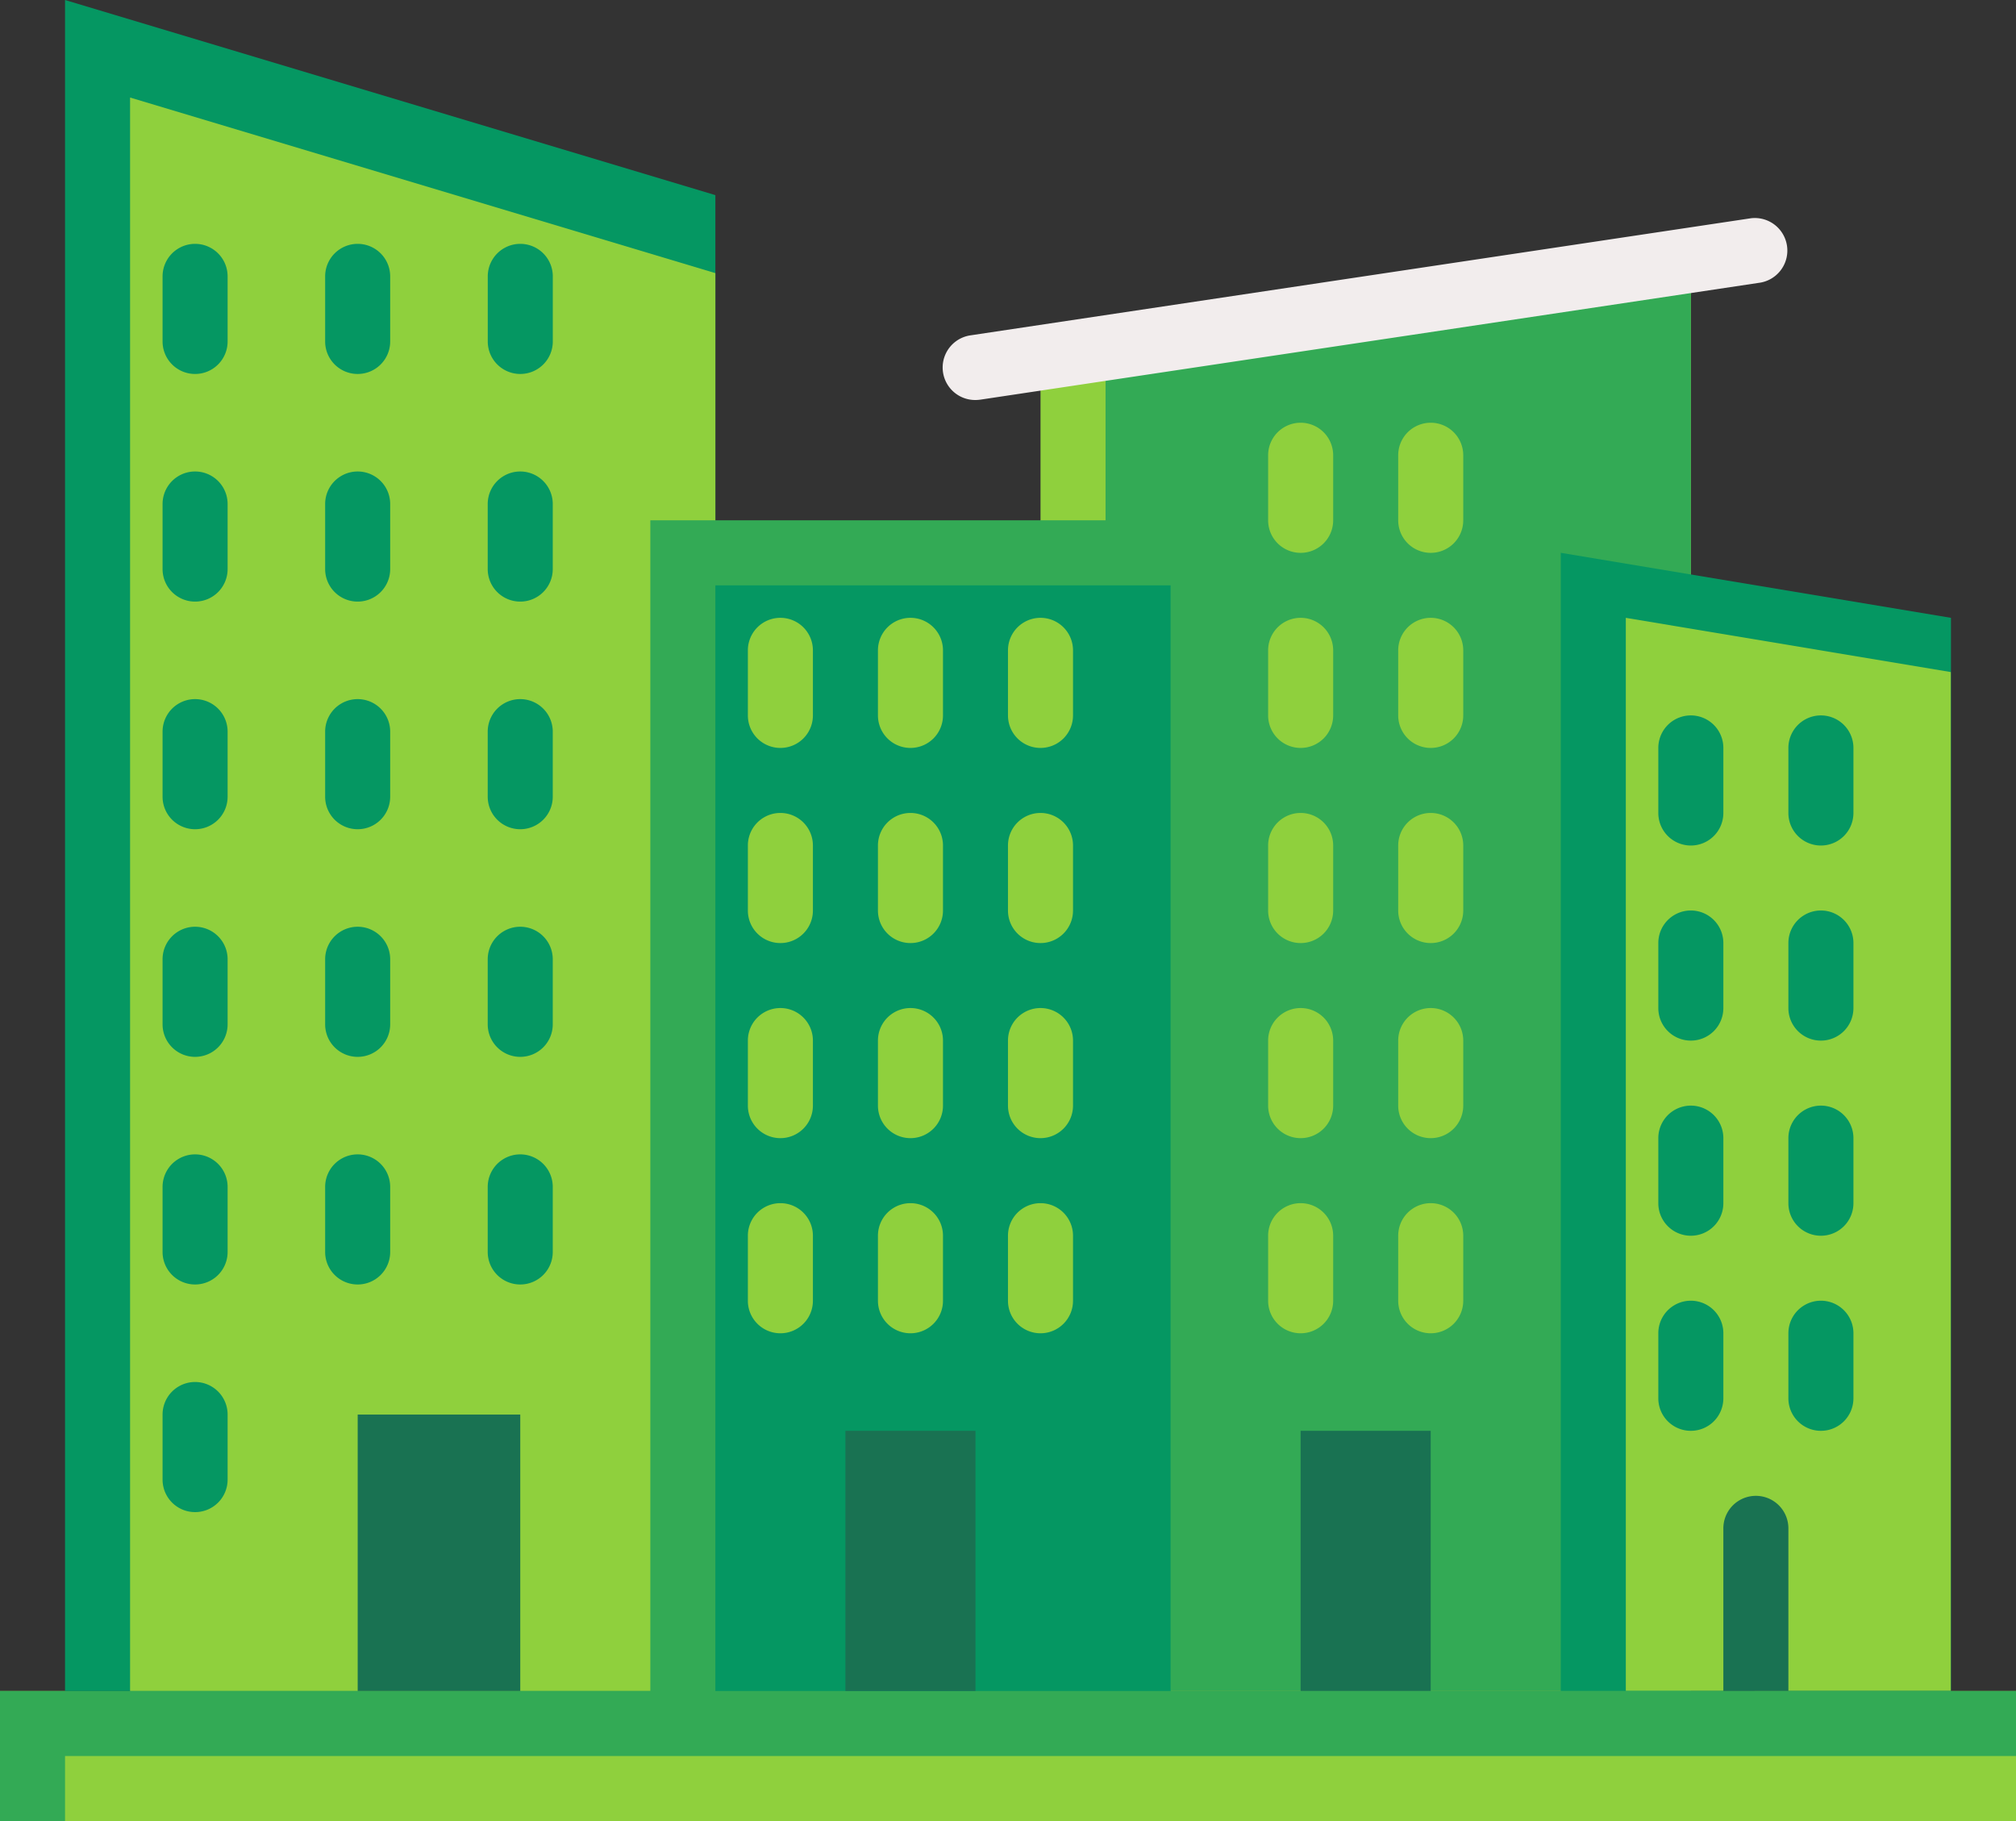 <svg xmlns="http://www.w3.org/2000/svg" width="45.287" height="40.904" viewBox="0 0 45.287 40.904">
  <rect x="0" y="0" width="45.287" height="40.904" fill="#333333" stroke="none"/>
  <g id="city" transform="translate(-1 -4)">
    <path id="Path_2437" data-name="Path 2437" d="M1,56H46.287v2.922H1Z" transform="translate(0 -14.017)" fill="#8fd03d"/>
    <path id="Path_2438" data-name="Path 2438" d="M2.461,57.461H46.287V56H1v2.922H2.461Z" transform="translate(0 -14.017)" fill="#3a5"/>
    <path id="Path_2439" data-name="Path 2439" d="M17.609,8.383,3,4V41.983H17.609Z" transform="translate(-0.539)" fill="#059762"/>
    <path id="Path_2440" data-name="Path 2440" d="M18.148,42.791V10.944L5,7V42.791Z" transform="translate(-1.078 -0.809)" fill="#8fd03d"/>
    <path id="Path_2441" data-name="Path 2441" d="M47.609,12,33,14.191V44.139H47.609Z" transform="translate(-8.626 -2.157)" fill="#8fd03d"/>
    <path id="Path_2442" data-name="Path 2442" d="M48.148,44.22V12.3L35,14.272V44.22Z" transform="translate(-9.165 -2.237)" fill="#3a5"/>
    <path id="Path_2443" data-name="Path 2443" d="M48.152,10.708l-17.53,2.63a.73.73,0,0,0,.107,1.453.82.82,0,0,0,.11-.008l17.53-2.63a.731.731,0,0,0-.217-1.445Z" transform="translate(-7.817 -1.806)" fill="#f2eded"/>
    <path id="Path_2444" data-name="Path 2444" d="M6.73,14.422a.73.73,0,0,1-.73-.73V12.23a.73.73,0,1,1,1.461,0v1.461A.73.73,0,0,1,6.73,14.422Z" transform="translate(-1.348 -2.022)" fill="#059762"/>
    <path id="Path_2445" data-name="Path 2445" d="M11.73,14.422a.73.73,0,0,1-.73-.73V12.23a.73.73,0,1,1,1.461,0v1.461A.73.73,0,0,1,11.73,14.422Z" transform="translate(-2.696 -2.022)" fill="#059762"/>
    <path id="Path_2446" data-name="Path 2446" d="M16.73,14.422a.73.73,0,0,1-.73-.73V12.23a.73.73,0,0,1,1.461,0v1.461A.73.73,0,0,1,16.73,14.422Z" transform="translate(-4.043 -2.022)" fill="#059762"/>
    <path id="Path_2447" data-name="Path 2447" d="M21,20H32.687V46.3H21Z" transform="translate(-5.391 -4.313)" fill="#3a5"/>
    <path id="Path_2448" data-name="Path 2448" d="M23,22H33.226V46.835H23Z" transform="translate(-5.93 -4.852)" fill="#059762"/>
    <path id="Path_2449" data-name="Path 2449" d="M24.73,25.922a.73.73,0,0,1-.73-.73V23.73a.73.73,0,0,1,1.461,0v1.461A.73.73,0,0,1,24.73,25.922Z" transform="translate(-6.2 -5.122)" fill="#8fd03d"/>
    <path id="Path_2450" data-name="Path 2450" d="M28.73,25.922a.73.73,0,0,1-.73-.73V23.73a.73.73,0,1,1,1.461,0v1.461A.73.73,0,0,1,28.73,25.922Z" transform="translate(-7.278 -5.122)" fill="#8fd03d"/>
    <path id="Path_2451" data-name="Path 2451" d="M32.73,25.922a.73.73,0,0,1-.73-.73V23.73a.73.73,0,0,1,1.461,0v1.461A.73.73,0,0,1,32.73,25.922Z" transform="translate(-8.357 -5.122)" fill="#8fd03d"/>
    <path id="Path_2452" data-name="Path 2452" d="M24.73,31.922a.73.73,0,0,1-.73-.73V29.73a.73.73,0,0,1,1.461,0v1.461A.73.73,0,0,1,24.73,31.922Z" transform="translate(-6.2 -6.739)" fill="#8fd03d"/>
    <path id="Path_2453" data-name="Path 2453" d="M28.73,31.922a.73.73,0,0,1-.73-.73V29.73a.73.73,0,0,1,1.461,0v1.461A.73.73,0,0,1,28.73,31.922Z" transform="translate(-7.278 -6.739)" fill="#8fd03d"/>
    <path id="Path_2454" data-name="Path 2454" d="M32.73,31.922a.73.73,0,0,1-.73-.73V29.73a.73.73,0,0,1,1.461,0v1.461A.73.73,0,0,1,32.73,31.922Z" transform="translate(-8.357 -6.739)" fill="#8fd03d"/>
    <path id="Path_2455" data-name="Path 2455" d="M24.73,37.922a.73.73,0,0,1-.73-.73V35.73a.73.73,0,0,1,1.461,0v1.461A.73.73,0,0,1,24.73,37.922Z" transform="translate(-6.2 -8.357)" fill="#8fd03d"/>
    <path id="Path_2456" data-name="Path 2456" d="M28.73,37.922a.73.73,0,0,1-.73-.73V35.73a.73.73,0,1,1,1.461,0v1.461A.73.73,0,0,1,28.73,37.922Z" transform="translate(-7.278 -8.357)" fill="#8fd03d"/>
    <path id="Path_2457" data-name="Path 2457" d="M32.73,37.922a.73.73,0,0,1-.73-.73V35.73a.73.73,0,0,1,1.461,0v1.461A.73.73,0,0,1,32.73,37.922Z" transform="translate(-8.357 -8.357)" fill="#8fd03d"/>
    <path id="Path_2458" data-name="Path 2458" d="M24.73,43.922a.73.73,0,0,1-.73-.73V41.73a.73.73,0,0,1,1.461,0v1.461A.73.73,0,0,1,24.73,43.922Z" transform="translate(-6.2 -9.974)" fill="#8fd03d"/>
    <path id="Path_2459" data-name="Path 2459" d="M28.73,43.922a.73.73,0,0,1-.73-.73V41.73a.73.73,0,1,1,1.461,0v1.461A.73.73,0,0,1,28.73,43.922Z" transform="translate(-7.278 -9.974)" fill="#8fd03d"/>
    <path id="Path_2460" data-name="Path 2460" d="M32.73,43.922a.73.73,0,0,1-.73-.73V41.73a.73.73,0,0,1,1.461,0v1.461A.73.73,0,0,1,32.73,43.922Z" transform="translate(-8.357 -9.974)" fill="#8fd03d"/>
    <path id="Path_2461" data-name="Path 2461" d="M27,48h2.922v5.843H27Z" transform="translate(-7.009 -11.861)" fill="#197252"/>
    <path id="Path_2462" data-name="Path 2462" d="M40.73,25.922a.73.73,0,0,1-.73-.73V23.73a.73.73,0,0,1,1.461,0v1.461A.73.73,0,0,1,40.73,25.922Z" transform="translate(-10.513 -5.122)" fill="#8fd03d"/>
    <path id="Path_2463" data-name="Path 2463" d="M44.73,25.922a.73.73,0,0,1-.73-.73V23.73a.73.73,0,0,1,1.461,0v1.461A.73.73,0,0,1,44.73,25.922Z" transform="translate(-11.591 -5.122)" fill="#8fd03d"/>
    <path id="Path_2464" data-name="Path 2464" d="M40.73,19.922a.73.73,0,0,1-.73-.73V17.73a.73.73,0,0,1,1.461,0v1.461A.73.73,0,0,1,40.73,19.922Z" transform="translate(-10.513 -3.504)" fill="#8fd03d"/>
    <path id="Path_2465" data-name="Path 2465" d="M44.73,19.922a.73.73,0,0,1-.73-.73V17.73a.73.73,0,0,1,1.461,0v1.461A.73.73,0,0,1,44.73,19.922Z" transform="translate(-11.591 -3.504)" fill="#8fd03d"/>
    <path id="Path_2466" data-name="Path 2466" d="M40.73,31.922a.73.73,0,0,1-.73-.73V29.73a.73.73,0,0,1,1.461,0v1.461A.73.73,0,0,1,40.73,31.922Z" transform="translate(-10.513 -6.739)" fill="#8fd03d"/>
    <path id="Path_2467" data-name="Path 2467" d="M44.73,31.922a.73.73,0,0,1-.73-.73V29.73a.73.73,0,0,1,1.461,0v1.461A.73.73,0,0,1,44.73,31.922Z" transform="translate(-11.591 -6.739)" fill="#8fd03d"/>
    <path id="Path_2468" data-name="Path 2468" d="M40.73,37.922a.73.73,0,0,1-.73-.73V35.73a.73.73,0,0,1,1.461,0v1.461A.73.73,0,0,1,40.73,37.922Z" transform="translate(-10.513 -8.357)" fill="#8fd03d"/>
    <path id="Path_2469" data-name="Path 2469" d="M44.73,37.922a.73.73,0,0,1-.73-.73V35.73a.73.73,0,0,1,1.461,0v1.461A.73.73,0,0,1,44.73,37.922Z" transform="translate(-11.591 -8.357)" fill="#8fd03d"/>
    <path id="Path_2470" data-name="Path 2470" d="M40.73,43.922a.73.73,0,0,1-.73-.73V41.73a.73.73,0,0,1,1.461,0v1.461A.73.73,0,0,1,40.73,43.922Z" transform="translate(-10.513 -9.974)" fill="#8fd03d"/>
    <path id="Path_2471" data-name="Path 2471" d="M44.73,43.922a.73.73,0,0,1-.73-.73V41.73a.73.73,0,0,1,1.461,0v1.461A.73.73,0,0,1,44.73,43.922Z" transform="translate(-11.591 -9.974)" fill="#8fd03d"/>
    <path id="Path_2472" data-name="Path 2472" d="M41,48h2.922v5.843H41Z" transform="translate(-10.783 -11.861)" fill="#197252"/>
    <g id="Group_10155" data-name="Group 10155" transform="translate(4.652 14.591)">
      <path id="Path_2473" data-name="Path 2473" d="M6.73,21.422a.73.73,0,0,1-.73-.73V19.23a.73.73,0,1,1,1.461,0v1.461A.73.73,0,0,1,6.73,21.422Z" transform="translate(-6 -18.5)" fill="#059762"/>
      <path id="Path_2474" data-name="Path 2474" d="M11.73,21.422a.73.73,0,0,1-.73-.73V19.23a.73.73,0,1,1,1.461,0v1.461A.73.73,0,0,1,11.73,21.422Z" transform="translate(-7.348 -18.5)" fill="#059762"/>
      <path id="Path_2475" data-name="Path 2475" d="M16.73,21.422a.73.73,0,0,1-.73-.73V19.23a.73.73,0,0,1,1.461,0v1.461A.73.73,0,0,1,16.73,21.422Z" transform="translate(-8.696 -18.5)" fill="#059762"/>
      <path id="Path_2476" data-name="Path 2476" d="M6.73,28.422a.73.73,0,0,1-.73-.73V26.23a.73.73,0,0,1,1.461,0v1.461A.73.73,0,0,1,6.73,28.422Z" transform="translate(-6 -20.387)" fill="#059762"/>
      <path id="Path_2477" data-name="Path 2477" d="M11.73,28.422a.73.73,0,0,1-.73-.73V26.23a.73.73,0,0,1,1.461,0v1.461A.73.73,0,0,1,11.73,28.422Z" transform="translate(-7.348 -20.387)" fill="#059762"/>
      <path id="Path_2478" data-name="Path 2478" d="M16.73,28.422a.73.73,0,0,1-.73-.73V26.23a.73.73,0,0,1,1.461,0v1.461A.73.73,0,0,1,16.73,28.422Z" transform="translate(-8.696 -20.387)" fill="#059762"/>
      <path id="Path_2479" data-name="Path 2479" d="M6.73,35.422a.73.73,0,0,1-.73-.73V33.23a.73.73,0,1,1,1.461,0v1.461A.73.73,0,0,1,6.73,35.422Z" transform="translate(-6 -22.274)" fill="#059762"/>
      <path id="Path_2480" data-name="Path 2480" d="M11.73,35.422a.73.73,0,0,1-.73-.73V33.23a.73.73,0,0,1,1.461,0v1.461A.73.73,0,0,1,11.73,35.422Z" transform="translate(-7.348 -22.274)" fill="#059762"/>
      <path id="Path_2481" data-name="Path 2481" d="M16.73,35.422a.73.73,0,0,1-.73-.73V33.23a.73.73,0,0,1,1.461,0v1.461A.73.73,0,0,1,16.73,35.422Z" transform="translate(-8.696 -22.274)" fill="#059762"/>
      <path id="Path_2482" data-name="Path 2482" d="M6.73,42.422a.73.73,0,0,1-.73-.73V40.23a.73.73,0,1,1,1.461,0v1.461A.73.73,0,0,1,6.73,42.422Z" transform="translate(-6 -24.161)" fill="#059762"/>
      <path id="Path_2483" data-name="Path 2483" d="M11.73,42.422a.73.73,0,0,1-.73-.73V40.23a.73.73,0,0,1,1.461,0v1.461A.73.73,0,0,1,11.73,42.422Z" transform="translate(-7.348 -24.161)" fill="#059762"/>
      <path id="Path_2484" data-name="Path 2484" d="M16.73,42.422a.73.73,0,0,1-.73-.73V40.23a.73.73,0,0,1,1.461,0v1.461A.73.73,0,0,1,16.73,42.422Z" transform="translate(-8.696 -24.161)" fill="#059762"/>
      <path id="Path_2485" data-name="Path 2485" d="M6.73,49.422a.73.73,0,0,1-.73-.73V47.23a.73.73,0,1,1,1.461,0v1.461A.73.73,0,0,1,6.73,49.422Z" transform="translate(-6 -26.048)" fill="#059762"/>
    </g>
    <path id="Path_2486" data-name="Path 2486" d="M12,47.5h3.652v6.209H12Z" transform="translate(-2.965 -11.726)" fill="#197252"/>
    <path id="Path_2487" data-name="Path 2487" d="M57.765,46.565H49V21l8.765,1.461Z" transform="translate(-12.939 -4.583)" fill="#059762"/>
    <path id="Path_2488" data-name="Path 2488" d="M58.3,47.1V24.218L51,23V47.1Z" transform="translate(-13.478 -5.122)" fill="#8fd03d"/>
    <path id="Path_2489" data-name="Path 2489" d="M52.73,28.922a.73.73,0,0,1-.73-.73V26.73a.73.73,0,1,1,1.461,0v1.461A.73.73,0,0,1,52.73,28.922Z" transform="translate(-13.748 -5.93)" fill="#059762"/>
    <path id="Path_2490" data-name="Path 2490" d="M56.73,28.922a.73.73,0,0,1-.73-.73V26.73a.73.73,0,0,1,1.461,0v1.461A.73.73,0,0,1,56.73,28.922Z" transform="translate(-14.826 -5.93)" fill="#059762"/>
    <path id="Path_2491" data-name="Path 2491" d="M52.73,34.922a.73.73,0,0,1-.73-.73V32.73a.73.73,0,1,1,1.461,0v1.461A.73.73,0,0,1,52.73,34.922Z" transform="translate(-13.748 -7.548)" fill="#059762"/>
    <path id="Path_2492" data-name="Path 2492" d="M56.73,34.922a.73.73,0,0,1-.73-.73V32.73a.73.73,0,0,1,1.461,0v1.461A.73.73,0,0,1,56.73,34.922Z" transform="translate(-14.826 -7.548)" fill="#059762"/>
    <path id="Path_2493" data-name="Path 2493" d="M52.73,40.922a.73.73,0,0,1-.73-.73V38.73a.73.73,0,1,1,1.461,0v1.461A.73.73,0,0,1,52.73,40.922Z" transform="translate(-13.748 -9.165)" fill="#059762"/>
    <path id="Path_2494" data-name="Path 2494" d="M56.73,40.922a.73.73,0,0,1-.73-.73V38.73a.73.73,0,0,1,1.461,0v1.461A.73.73,0,0,1,56.73,40.922Z" transform="translate(-14.826 -9.165)" fill="#059762"/>
    <path id="Path_2495" data-name="Path 2495" d="M52.73,46.922a.73.73,0,0,1-.73-.73V44.73a.73.73,0,1,1,1.461,0v1.461A.73.73,0,0,1,52.73,46.922Z" transform="translate(-13.748 -10.783)" fill="#059762"/>
    <path id="Path_2496" data-name="Path 2496" d="M56.73,46.922a.73.73,0,0,1-.73-.73V44.73a.73.73,0,0,1,1.461,0v1.461A.73.73,0,0,1,56.73,46.922Z" transform="translate(-14.826 -10.783)" fill="#059762"/>
    <path id="Path_2497" data-name="Path 2497" d="M54,54.383V50.73a.73.73,0,0,1,1.461,0v3.652Z" transform="translate(-14.287 -12.4)" fill="#197252"/>
  </g>
</svg>
